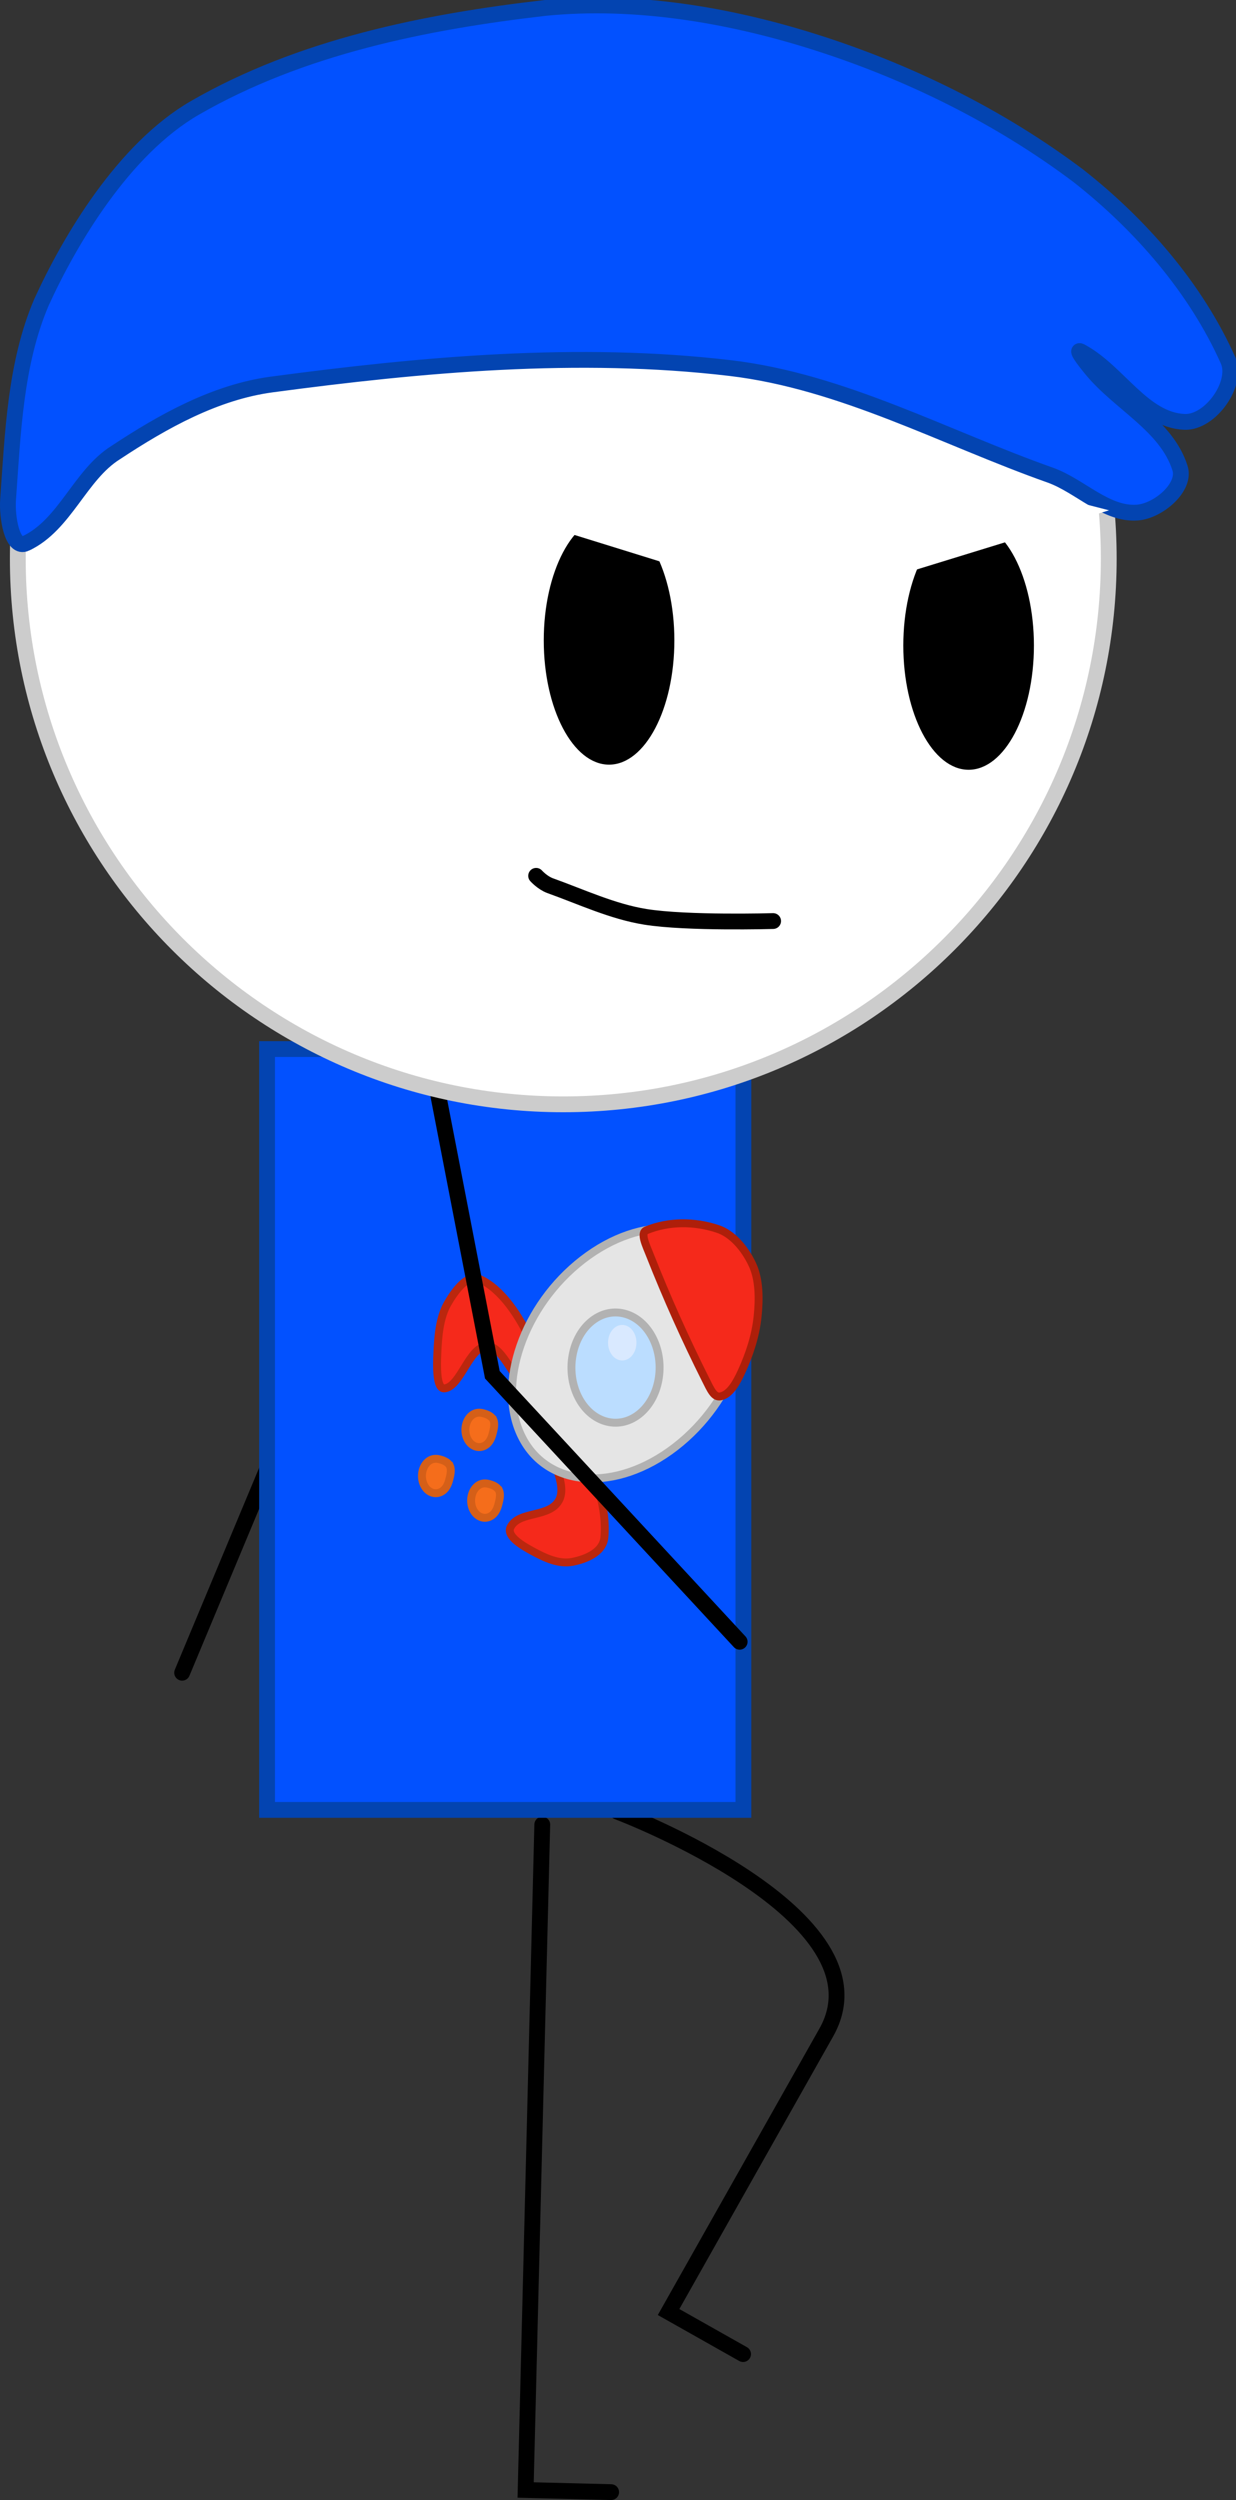 <svg version="1.1" xmlns="http://www.w3.org/2000/svg" xmlns:xlink="http://www.w3.org/1999/xlink" width="156.363" height="316.171" viewBox="0,0,156.363,316.171"><rect x="0" y="0" width="156.363" height="316.171" fill="#333333" stroke="none"/><defs><radialGradient cx="213.728" cy="272.424" r="8.753" gradientUnits="userSpaceOnUse" id="color-1"><stop offset="0" stop-color="#000000"/><stop offset="1" stop-color="#000000"/></radialGradient><radialGradient cx="272.199" cy="366.154" r="13.528" gradientUnits="userSpaceOnUse" id="color-2"><stop offset="0" stop-color="#000000"/><stop offset="1" stop-color="#000000"/></radialGradient><radialGradient cx="254.172" cy="332.711" r="13.184" gradientUnits="userSpaceOnUse" id="color-3"><stop offset="0" stop-color="#000000"/><stop offset="1" stop-color="#000000"/></radialGradient><radialGradient cx="252.439" cy="268.621" r="8.753" gradientUnits="userSpaceOnUse" id="color-4"><stop offset="0" stop-color="#000000"/><stop offset="1" stop-color="#000000"/></radialGradient></defs><g transform="translate(-185.534,-76.285)"><g data-paper-data="{&quot;isPaintingLayer&quot;:true}" fill-rule="nonzero" stroke-linejoin="miter" stroke-miterlimit="10" stroke-dasharray="" stroke-dashoffset="0" style="mix-blend-mode: normal"><path d="M208.575,287.83l20.835,-49.877l23.541,-26.422" data-paper-data="{&quot;origPos&quot;:null,&quot;origRot&quot;:0}" id="ID0.16875446680933237" fill="none" stroke="url(#color-1)" stroke-width="2" stroke-linecap="round"/><path d="M263.633,305.397c0,0 34.793,13.114 26.435,27.924c-7.787,13.799 -19.954,35.358 -19.954,35.358l9.424,5.318" data-paper-data="{&quot;origPos&quot;:null,&quot;origRot&quot;:0}" id="ID0.43897221656516194" fill="none" stroke="url(#color-2)" stroke-width="2" stroke-linecap="round"/><path d="M262.848,391.456l-10.817,-0.27l2.104,-84.149" data-paper-data="{&quot;origPos&quot;:null,&quot;origRot&quot;:0}" id="ID0.43897221656516194" fill="none" stroke="url(#color-3)" stroke-width="2" stroke-linecap="round"/><path d="M219.32,208.956l60.259,-0l0,96.22l-60.259,0z" data-paper-data="{&quot;origPos&quot;:null}" id="ID0.7297499743290246" fill="#0251ff" stroke="#0344b1" stroke-width="2" stroke-linecap="butt"/><g data-paper-data="{&quot;origPos&quot;:null}" id="ID0.9996707611717284" stroke-width="1"><path d="M252.325,251.345c-1.703,0.146 -3.05,-4.908 -5.202,-4.827c-2.269,0.138 -3.303,5.091 -5.333,5.349c-1.101,0.139 -0.993,-2.914 -0.93,-4.441c0.092,-2.188 0.291,-4.508 1.288,-6.265c0.902,-1.589 2.54,-3.827 4.024,-3.148c2.876,1.317 5.077,4.733 6.615,8.068c0.705,1.526 0.662,5.151 -0.461,5.264z" id="ID0.10925169289112091" fill="#f5291b" stroke="#bb270e" stroke-linecap="round"/><path d="M259.181,259.71c1.697,3.212 3.156,7.201 2.811,11.007c-0.178,1.963 -2.511,2.794 -4.052,3.092c-1.703,0.329 -3.451,-0.485 -5.057,-1.362c-1.12,-0.613 -3.352,-1.858 -2.76,-3.027c1.093,-2.155 5.098,-1.095 6.212,-3.571c1.021,-2.371 -1.991,-6.139 -1.125,-7.978c0.583,-1.205 3.195,0.367 3.971,1.839z" id="ID0.10925169289112091" fill="#f5291b" stroke="#bb270e" stroke-linecap="round"/><path d="M278.691,236.936c1.615,3.267 1.555,7.404 0.155,11.447c-1.401,4.044 -4.141,7.996 -7.89,10.892c-3.748,2.896 -7.8,4.194 -11.319,3.951c-3.518,-0.243 -6.503,-2.027 -8.118,-5.295c-1.615,-3.267 -1.555,-7.404 -0.155,-11.447c1.401,-4.044 4.141,-7.996 7.89,-10.892c3.748,-2.896 7.8,-4.194 11.32,-3.951c3.518,0.243 6.503,2.027 8.118,5.295z" id="ID0.44616582430899143" fill="#e5e5e5" stroke="#b2b2b2" stroke-linecap="round"/><path d="M280.721,236.217c0.884,1.897 0.884,4.379 0.658,6.538c-0.25,2.485 -1.054,4.861 -2.045,7.018c-0.6,1.305 -1.433,2.855 -2.631,3.105c-0.83,0.188 -1.271,-0.856 -1.908,-2.126c-2.547,-5.078 -4.921,-10.375 -7.028,-15.709c-0.526,-1.332 -1.277,-2.83 -0.462,-3.166c2.806,-1.153 6.062,-1.153 8.971,-0.191c1.836,0.573 3.461,2.423 4.444,4.531z" id="ID0.34605008317157626" fill="#f5291b" stroke="#ae1f0a" stroke-linecap="round"/><path d="M268.145,245.574c0.809,1.636 1.011,3.53 0.682,5.267c-0.327,1.737 -1.185,3.318 -2.494,4.329c-1.308,1.011 -2.823,1.264 -4.212,0.853c-1.389,-0.409 -2.653,-1.482 -3.462,-3.118c-0.809,-1.636 -1.011,-3.53 -0.682,-5.267c0.327,-1.737 1.185,-3.318 2.494,-4.329c1.308,-1.011 2.823,-1.264 4.212,-0.853c1.389,0.409 2.653,1.482 3.462,3.118z" id="ID0.569763976149261" fill="#bbddff" stroke="#b2b2b2" stroke-linecap="butt"/><path d="M265.782,244.91c0.261,0.528 0.326,1.138 0.219,1.698c-0.105,0.561 -0.381,1.07 -0.803,1.396c-0.422,0.326 -0.91,0.407 -1.358,0.274c-0.448,-0.131 -0.856,-0.477 -1.116,-1.005c-0.261,-0.528 -0.326,-1.138 -0.219,-1.698c0.105,-0.561 0.381,-1.07 0.803,-1.396c0.422,-0.326 0.91,-0.407 1.358,-0.274c0.448,0.131 0.856,0.477 1.116,1.005z" id="ID0.17324856109917164" fill="#d9e9ff" stroke="none" stroke-linecap="butt"/><path d="M247.946,255.844c0.232,0.509 0.051,1.223 -0.094,1.771c-0.138,0.528 -0.371,1.039 -0.781,1.355c-0.41,0.316 -0.884,0.395 -1.319,0.267c-0.435,-0.128 -0.831,-0.464 -1.084,-0.976c-0.253,-0.512 -0.316,-1.105 -0.213,-1.649c0.103,-0.543 0.371,-1.039 0.781,-1.355c0.41,-0.316 0.882,-0.37 1.319,-0.267c0.494,0.118 1.106,0.317 1.391,0.854z" id="ID0.8451523161493242" fill="#f56d1b" stroke="#d55f18" stroke-linecap="round"/><path d="M248.671,264.785c0.232,0.509 0.051,1.223 -0.094,1.771c-0.138,0.528 -0.371,1.039 -0.781,1.355c-0.41,0.316 -0.884,0.395 -1.319,0.267c-0.435,-0.128 -0.831,-0.464 -1.084,-0.976c-0.253,-0.512 -0.316,-1.105 -0.213,-1.649c0.103,-0.543 0.371,-1.039 0.781,-1.355c0.41,-0.316 0.882,-0.37 1.319,-0.267c0.494,0.118 1.106,0.317 1.391,0.854z" id="ID0.8451523161493242" fill="#f56d1b" stroke="#d55f18" stroke-linecap="round"/><path d="M242.453,261.675c0.232,0.509 0.051,1.223 -0.094,1.771c-0.138,0.528 -0.371,1.039 -0.781,1.355c-0.41,0.316 -0.884,0.395 -1.319,0.267c-0.435,-0.128 -0.831,-0.464 -1.084,-0.976c-0.253,-0.512 -0.316,-1.105 -0.213,-1.649c0.103,-0.543 0.371,-1.039 0.781,-1.355c0.41,-0.316 0.882,-0.37 1.319,-0.267c0.494,0.118 1.106,0.317 1.391,0.854z" id="ID0.8451523161493242" fill="#f56d1b" stroke="#d55f18" stroke-linecap="round"/></g><path d="M279.105,283.913l-31.284,-33.763l-7.349,-37.959" data-paper-data="{&quot;origPos&quot;:null,&quot;origRot&quot;:0}" id="ID0.16875446680933237" fill="none" stroke="url(#color-4)" stroke-width="2" stroke-linecap="round"/><g data-paper-data="{&quot;origPos&quot;:null}"><g data-paper-data="{&quot;origPos&quot;:null}" id="ID0.4706640876829624" stroke-width="2"><path d="M256.793,77.933c19.038,-0 36.29,7.733 48.781,20.225c12.492,12.491 20.225,29.743 20.225,48.781c0,19.038 -7.733,36.29 -20.225,48.781c-12.491,12.492 -29.743,20.225 -48.781,20.225c-19.038,0 -36.29,-7.733 -48.781,-20.225c-12.492,-12.491 -20.225,-29.743 -20.225,-48.781c-0,-19.038 7.733,-36.29 20.225,-48.781c12.491,-12.492 29.743,-20.225 48.781,-20.225z" id="ID0.052302687894552946" fill="#ffffff" stroke="#cccccc" stroke-linecap="butt"/><path d="M188.823,144.996c-1.79,0.846 -2.418,-3.413 -2.268,-5.508c0.601,-8.378 0.908,-17.203 4.212,-24.946c3.588,-7.867 10.388,-19.401 19.438,-24.622c13.383,-7.712 29.115,-10.887 44.32,-12.635c11.303,-1.112 23.067,0.86 33.758,4.212c11.988,3.758 23.64,9.47 33.693,17.041c7.845,6.162 14.846,14.191 18.92,23.326c1.293,2.896 -2.217,7.9 -5.508,7.775c-5.212,-0.202 -8.352,-6.271 -12.959,-8.812c-1.05,-0.661 0.281,1.056 1.166,2.138c3.539,4.327 9.508,7.114 11.21,12.505c0.805,2.405 -2.703,5.431 -5.378,5.637c-3.977,0.301 -7.219,-3.364 -11.015,-4.73c-13.367,-4.722 -26.294,-11.863 -40.497,-13.542c-19.19,-2.268 -38.966,-0.469 -57.991,2.074c-7.114,0.951 -13.718,4.621 -19.762,8.618c-4.507,2.817 -6.381,9.114 -11.339,11.469z" id="ID0.12275043269619346" fill="#0251ff" stroke="#0344b1" stroke-linecap="round"/></g><path d="M313.912,146.816c1.495,2.844 2.421,6.772 2.421,11.107c0,4.335 -0.925,8.263 -2.421,11.107c-1.495,2.844 -3.561,4.606 -5.841,4.606c-2.279,0 -4.345,-1.761 -5.841,-4.606c-1.495,-2.844 -2.421,-6.772 -2.421,-11.107c0,-4.335 0.925,-8.263 2.421,-11.107c1.495,-2.844 3.561,-4.606 5.841,-4.606c2.279,0 4.345,1.761 5.841,4.606z" data-paper-data="{&quot;origPos&quot;:null}" id="ID0.2136117359623313" fill="#000000" stroke="none" stroke-width="1" stroke-linecap="butt"/><path d="M268.426,146.168c1.495,2.844 2.421,6.772 2.421,11.107c0,4.335 -0.925,8.263 -2.421,11.107c-1.495,2.844 -3.561,4.606 -5.841,4.606c-2.279,0 -4.345,-1.761 -5.841,-4.606c-1.495,-2.844 -2.421,-6.772 -2.421,-11.107c0,-4.335 0.925,-8.263 2.421,-11.107c1.495,-2.844 3.561,-4.606 5.841,-4.606c2.279,0 4.345,1.761 5.841,4.606z" data-paper-data="{&quot;origPos&quot;:null}" id="ID0.2136117359623313" fill="#000000" stroke="none" stroke-width="1" stroke-linecap="butt"/><path d="M283.339,192.767c0,0 -10.865,0.319 -16.166,-0.533c-4.152,-0.67 -8.076,-2.519 -12.062,-3.948c-0.978,-0.368 -1.752,-1.237 -1.752,-1.237" data-paper-data="{&quot;origPos&quot;:null}" id="ID0.46204856457188725" fill="none" stroke="#000000" stroke-width="2" stroke-linecap="round"/><path d="M248.167,140.822v-7.667l66,4.667l11.667,3l-39,12z" data-paper-data="{&quot;origPos&quot;:null}" fill="#ffffff" stroke="none" stroke-width="2" stroke-linecap="butt"/></g></g></g></svg>